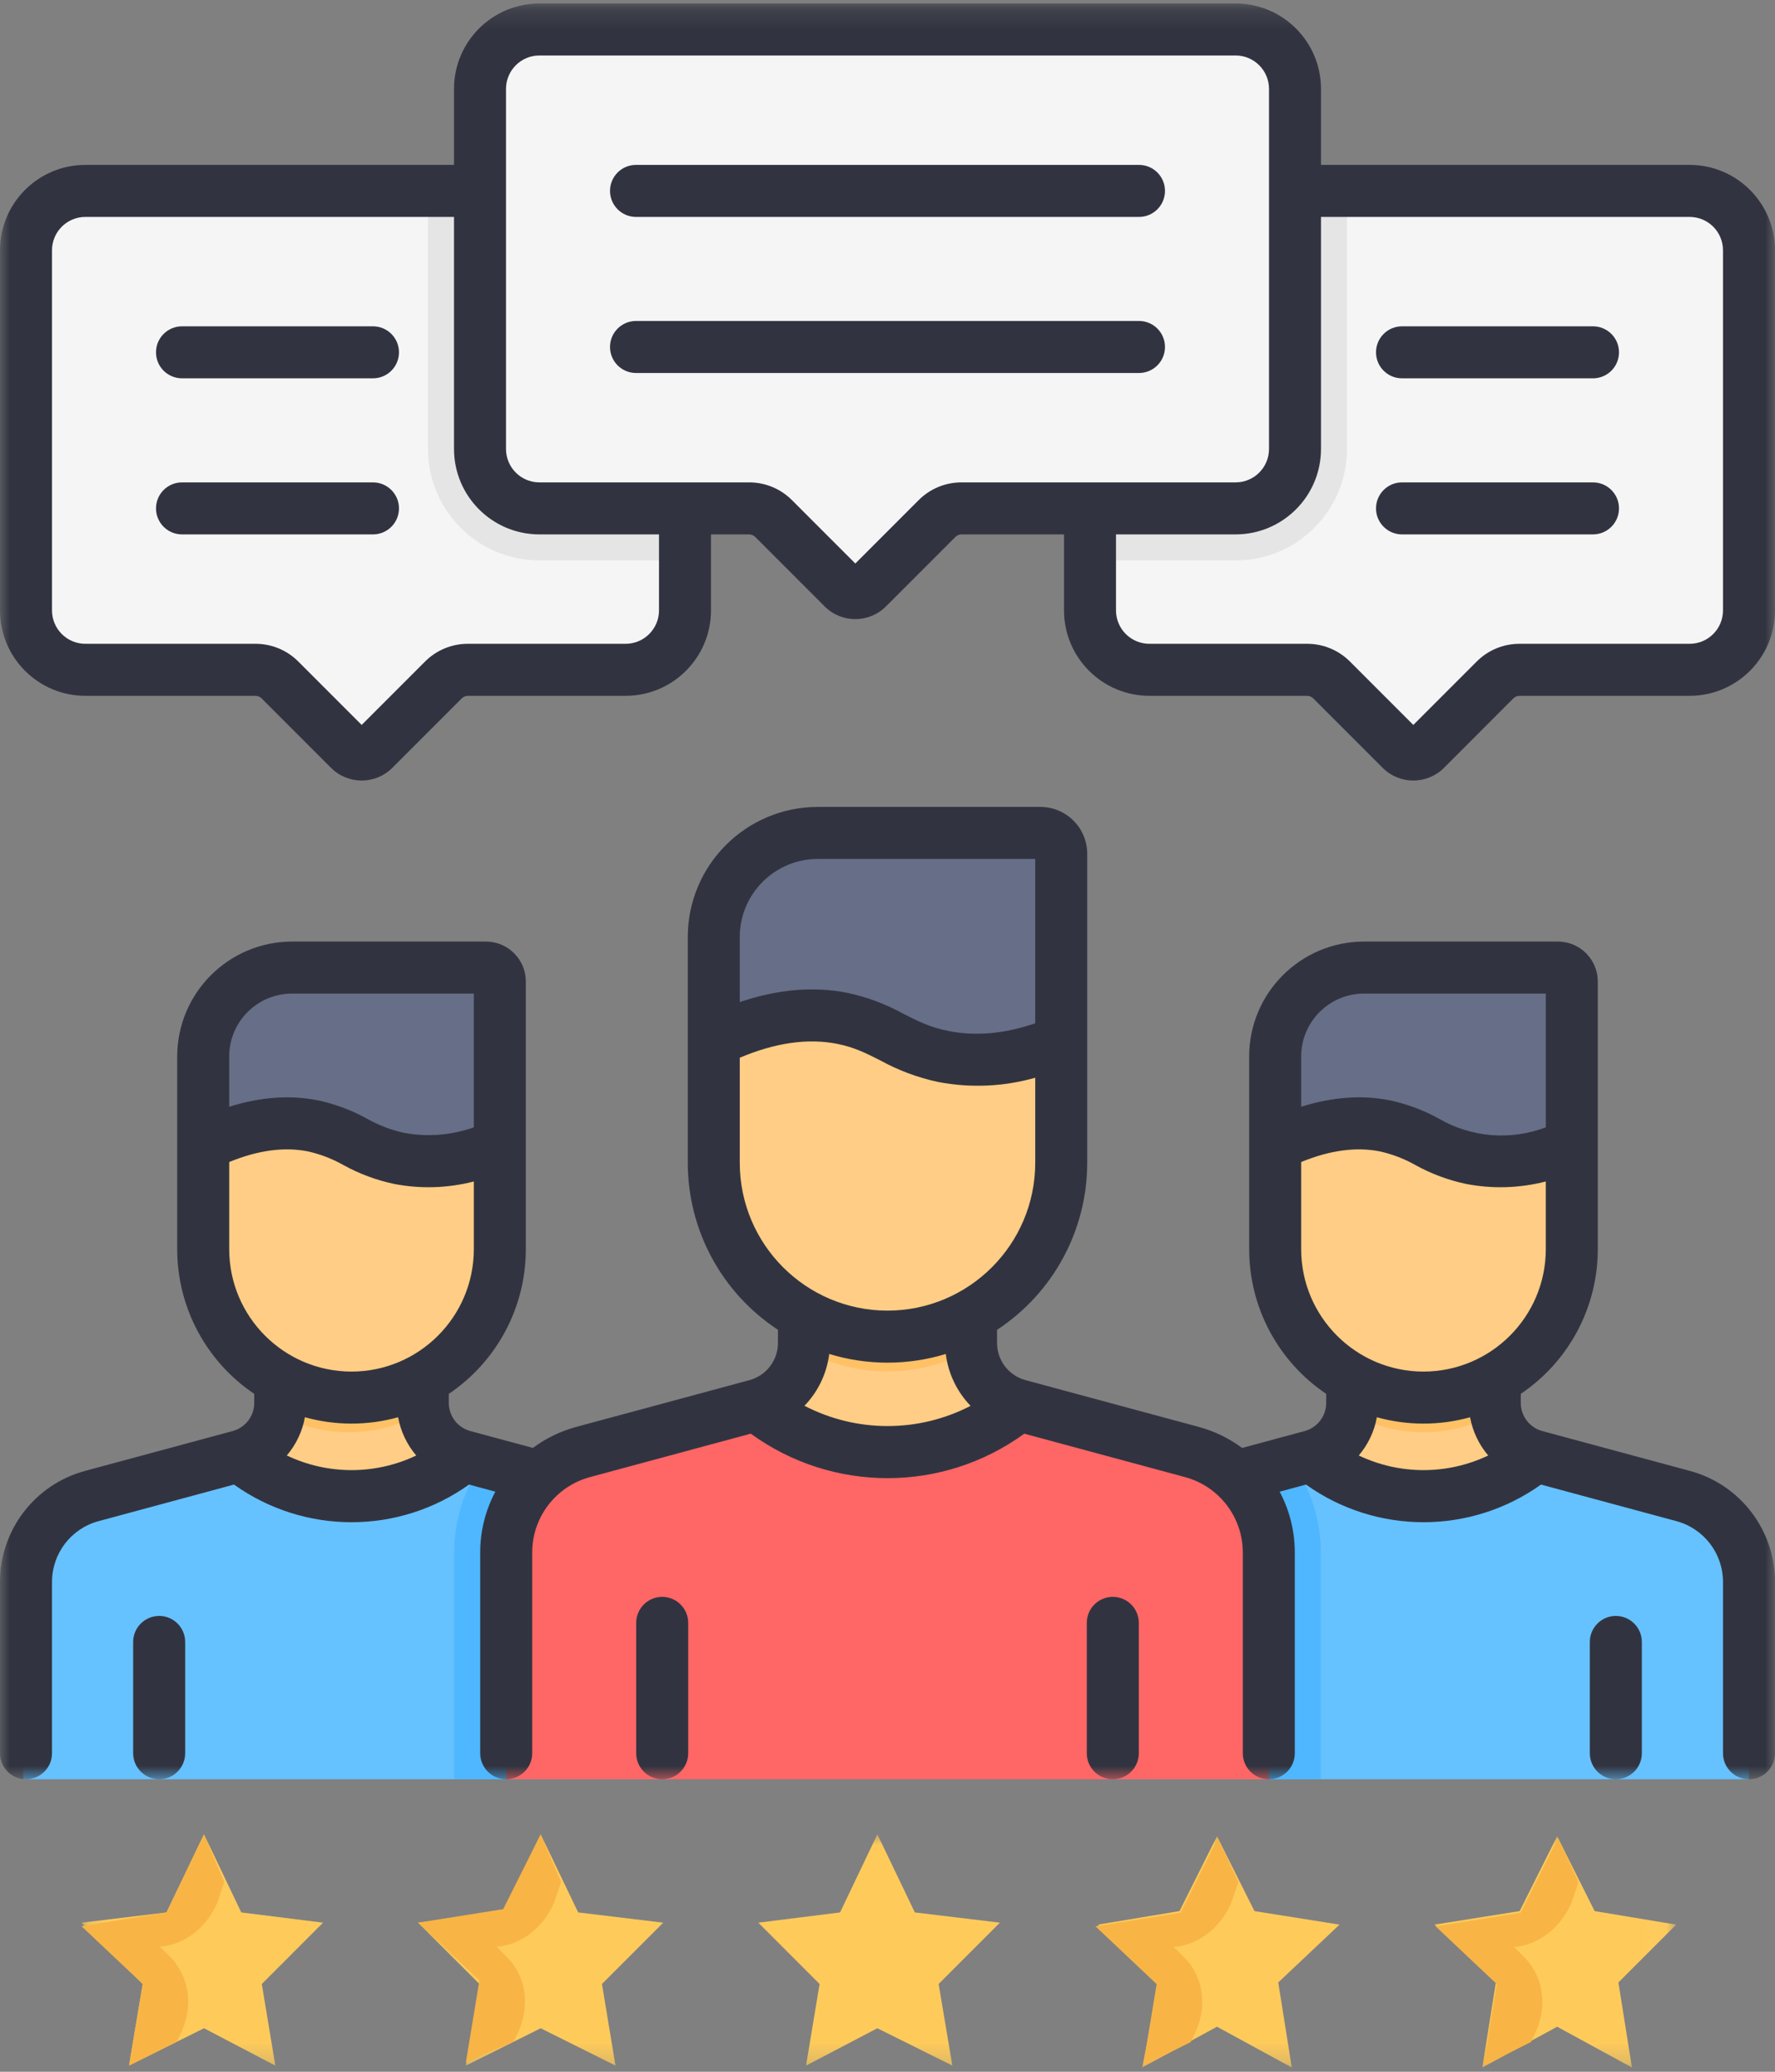 <svg width="90" height="105" viewBox="0 0 90 105" fill="none" xmlns="http://www.w3.org/2000/svg">
<rect x="0" y="0" width="90" height="105" fill="#808080" stroke="none"/>
<path fill-rule="evenodd" clip-rule="evenodd" d="M4.327 9.676H31.722C33.384 9.676 34.731 11.023 34.732 12.684V30.939C34.732 32.601 33.385 33.948 31.722 33.948H23.725C23.259 33.948 22.812 34.133 22.482 34.463L18.96 37.984C18.617 38.327 18.061 38.327 17.718 37.984L14.196 34.463C13.866 34.133 13.419 33.948 12.953 33.948H4.327C2.666 33.948 1.318 32.601 1.318 30.939V12.684C1.318 11.023 2.666 9.676 4.327 9.676ZM85.673 9.676H58.278C56.616 9.676 55.269 11.023 55.268 12.684V30.939C55.268 32.601 56.615 33.948 58.278 33.948H66.275C66.741 33.948 67.188 34.133 67.518 34.463L71.04 37.984C71.383 38.327 71.939 38.327 72.282 37.984L75.804 34.463C76.134 34.133 76.581 33.948 77.047 33.948H85.673C87.334 33.948 88.682 32.601 88.682 30.939V12.684C88.682 11.023 87.334 9.676 85.673 9.676Z" fill="#F5F5F5"/>
<path fill-rule="evenodd" clip-rule="evenodd" d="M55.671 80.17C55.671 78.135 57.036 76.354 59 75.823L66.496 73.8C67.715 73.471 68.561 72.366 68.561 71.105V69.425H75.792V71.105C75.792 72.366 76.638 73.471 77.856 73.8L85.353 75.823C87.317 76.354 88.682 78.135 88.682 80.17V90.176H55.671V80.17Z" fill="#66C1FF"/>
<path fill-rule="evenodd" clip-rule="evenodd" d="M79.697 60.24L64.657 60.294V53.541C64.657 51.054 66.672 49.039 69.159 49.039H78.994C79.382 49.039 79.697 49.353 79.697 49.742V60.24Z" fill="#676E87"/>
<path fill-rule="evenodd" clip-rule="evenodd" d="M75.792 71.105V69.425H68.561V71.105C68.561 72.366 67.715 73.471 66.497 73.8L66.683 73.944C69.988 76.496 74.617 76.437 77.856 73.8C76.638 73.471 75.792 72.366 75.792 71.105Z" fill="#FFCD85"/>
<path fill-rule="evenodd" clip-rule="evenodd" d="M75.792 71.105V69.425H68.561V71.105C68.56 71.283 68.543 71.46 68.508 71.635C70.787 72.909 73.565 72.909 75.845 71.635C75.81 71.46 75.793 71.283 75.792 71.105Z" fill="#FFC166"/>
<path fill-rule="evenodd" clip-rule="evenodd" d="M79.697 58.044V63.313C79.697 67.466 76.33 70.833 72.177 70.833C68.023 70.833 64.657 67.466 64.657 63.313V58.044C67.186 56.796 69.025 56.825 70.208 57.059C72.023 57.417 72.707 58.333 74.589 58.71C76.667 59.127 78.52 58.55 79.697 58.044Z" fill="#FFCD85"/>
<path fill-rule="evenodd" clip-rule="evenodd" d="M1.179 80.17C1.179 78.135 2.544 76.354 4.508 75.823L12.004 73.8C13.223 73.471 14.069 72.366 14.069 71.105V69.425H21.3V71.105C21.3 72.366 22.146 73.471 23.364 73.8L30.861 75.823C32.825 76.354 34.19 78.135 34.19 80.17V90.176H1.179V80.17Z" fill="#66C1FF"/>
<path fill-rule="evenodd" clip-rule="evenodd" d="M25.205 60.24L10.165 60.294V53.541C10.165 51.054 12.18 49.039 14.666 49.039H24.502C24.89 49.039 25.205 49.353 25.205 49.742V60.24Z" fill="#676E87"/>
<path fill-rule="evenodd" clip-rule="evenodd" d="M21.3 71.105V69.425H14.069V71.105C14.069 72.366 13.223 73.471 12.004 73.8L12.191 73.944C15.496 76.496 20.125 76.437 23.364 73.8C22.146 73.471 21.3 72.366 21.3 71.105Z" fill="#FFCD85"/>
<path fill-rule="evenodd" clip-rule="evenodd" d="M21.3 71.105V69.425H14.069V71.105C14.068 71.283 14.051 71.46 14.016 71.635C16.295 72.909 19.073 72.909 21.353 71.635C21.317 71.46 21.3 71.283 21.3 71.105Z" fill="#FFC166"/>
<path fill-rule="evenodd" clip-rule="evenodd" d="M25.205 58.044V63.313C25.205 67.466 21.837 70.833 17.685 70.833C13.531 70.833 10.165 67.466 10.165 63.313V58.044C12.694 56.796 14.532 56.825 15.716 57.059C17.531 57.417 18.215 58.333 20.097 58.71C22.175 59.127 24.027 58.55 25.205 58.044Z" fill="#FFCD85"/>
<path fill-rule="evenodd" clip-rule="evenodd" d="M23.029 78.681V90.176H34.189V80.17C34.189 78.135 32.825 76.354 30.86 75.823L24.492 74.105C23.541 75.441 23.03 77.041 23.029 78.681ZM66.97 78.681C66.97 77.028 66.45 75.416 65.484 74.073L59 75.823C57.035 76.354 55.671 78.135 55.671 80.17V90.176H66.97V78.681Z" fill="#4EB7FF"/>
<path fill-rule="evenodd" clip-rule="evenodd" d="M64.334 90.176V78.681C64.334 76.298 62.735 74.211 60.434 73.59L51.653 71.22C50.226 70.834 49.235 69.54 49.235 68.062V66.094H40.765V68.062C40.765 69.54 39.774 70.834 38.346 71.22L29.565 73.59C27.264 74.211 25.666 76.298 25.666 78.681V90.176H64.334Z" fill="#FF6666"/>
<path fill-rule="evenodd" clip-rule="evenodd" d="M53.809 55.336L36.191 55.399V47.488C36.191 44.576 38.552 42.215 41.464 42.215H52.754C53.336 42.215 53.809 42.687 53.809 43.27V55.336Z" fill="#676E87"/>
<path fill-rule="evenodd" clip-rule="evenodd" d="M51.654 71.22C50.226 70.834 49.235 69.54 49.235 68.062V66.094H40.765V68.062C40.765 69.54 39.774 70.834 38.346 71.22L38.565 71.388C42.437 74.379 47.859 74.309 51.654 71.22Z" fill="#FFCD85"/>
<path fill-rule="evenodd" clip-rule="evenodd" d="M49.235 68.062V66.094H40.764V68.062C40.764 68.177 40.758 68.292 40.745 68.406C43.393 69.867 46.607 69.867 49.255 68.406C49.242 68.292 49.236 68.177 49.235 68.062Z" fill="#FFC166"/>
<path fill-rule="evenodd" clip-rule="evenodd" d="M53.809 52.763V58.935C53.809 63.8 49.865 67.744 45 67.744C40.135 67.744 36.191 63.8 36.191 58.935V52.763C39.154 51.301 41.307 51.336 42.695 51.609C44.82 52.028 45.62 53.101 47.825 53.543C50.26 54.032 52.429 53.355 53.809 52.763Z" fill="#FFCD85"/>
<path fill-rule="evenodd" clip-rule="evenodd" d="M31.722 9.676H21.701V22.758C21.705 25.874 24.231 28.4 27.347 28.403H34.732V12.684C34.732 11.022 33.385 9.675 31.722 9.675V9.676ZM62.653 28.403C65.769 28.4 68.295 25.874 68.298 22.758V9.675H58.277C56.615 9.675 55.268 11.022 55.268 12.684V28.403H62.653Z" fill="#E5E5E5"/>
<path fill-rule="evenodd" clip-rule="evenodd" d="M62.653 1.494H27.347C25.685 1.494 24.338 2.841 24.338 4.503V22.758C24.338 24.419 25.685 25.766 27.347 25.766H37.981C38.448 25.766 38.895 25.952 39.224 26.281L42.746 29.803C43.09 30.146 43.646 30.146 43.989 29.803L47.51 26.281C47.84 25.952 48.287 25.766 48.754 25.766H62.653C64.314 25.766 65.662 24.419 65.662 22.758V4.503C65.662 2.841 64.314 1.494 62.653 1.494Z" fill="#F5F5F5"/>
<mask id="mask0_0_2655" style="mask-type:luminance" maskUnits="userSpaceOnUse" x="0" y="0" width="90" height="91">
<path fill-rule="evenodd" clip-rule="evenodd" d="M0 0.176H90V90.176H0V0.176Z" fill="white"/>
</mask>
<g mask="url(#mask0_0_2655)">
<path fill-rule="evenodd" clip-rule="evenodd" d="M57.752 16.267H32.248C31.52 16.267 30.93 16.857 30.93 17.585C30.93 18.313 31.52 18.904 32.248 18.904H57.752C58.48 18.904 59.07 18.313 59.07 17.585C59.07 16.857 58.48 16.267 57.752 16.267ZM18.912 16.538H9.229C8.501 16.538 7.91 17.128 7.91 17.856C7.91 18.585 8.501 19.174 9.229 19.174H18.912C19.64 19.174 20.23 18.585 20.23 17.856C20.23 17.128 19.64 16.538 18.912 16.538ZM18.912 24.448H9.229C8.501 24.448 7.91 25.038 7.91 25.766C7.91 26.495 8.501 27.084 9.229 27.084H18.912C19.64 27.084 20.23 26.495 20.23 25.766C20.23 25.038 19.64 24.448 18.912 24.448ZM80.772 16.538H71.088C70.361 16.538 69.77 17.128 69.77 17.856C69.77 18.585 70.361 19.174 71.088 19.174H80.772C81.499 19.174 82.09 18.585 82.09 17.856C82.09 17.128 81.499 16.538 80.772 16.538ZM87.363 30.939C87.362 31.872 86.606 32.628 85.673 32.629H77.047C76.231 32.627 75.448 32.951 74.872 33.53L71.661 36.741L68.45 33.53C67.875 32.951 67.091 32.627 66.275 32.629H58.278C57.345 32.628 56.588 31.872 56.586 30.939V27.084H62.653C65.041 27.082 66.977 25.146 66.98 22.757V10.994H85.673C86.606 10.994 87.362 11.751 87.363 12.684V30.939ZM48.754 24.448C47.938 24.446 47.154 24.77 46.578 25.349L43.368 28.56L40.157 25.349C39.582 24.77 38.798 24.446 37.982 24.448H27.347C26.414 24.447 25.658 23.69 25.657 22.757V4.503C25.658 3.57 26.414 2.814 27.347 2.812H62.653C63.586 2.814 64.342 3.57 64.344 4.503V22.757C64.342 23.69 63.586 24.447 62.653 24.448H48.754ZM33.414 30.939C33.412 31.872 32.655 32.628 31.722 32.629H23.725C22.909 32.627 22.125 32.951 21.55 33.53L18.339 36.741L15.128 33.53C14.552 32.951 13.769 32.627 12.953 32.629H4.327C3.394 32.628 2.638 31.872 2.637 30.939V12.684C2.638 11.751 3.394 10.994 4.327 10.994H23.02V22.757C23.023 25.146 24.959 27.082 27.347 27.084H33.414V30.939ZM85.673 8.357H66.98V4.503C66.977 2.114 65.042 0.178 62.653 0.176H27.347C24.958 0.178 23.023 2.114 23.02 4.503V8.357H4.327C1.938 8.36 0.003 10.295 0 12.684V30.939C0.003 33.328 1.938 35.263 4.327 35.266H12.953C13.07 35.266 13.181 35.312 13.263 35.394L16.785 38.916C17.644 39.773 19.034 39.773 19.892 38.916L23.414 35.394C23.496 35.313 23.608 35.266 23.725 35.266H31.722C34.111 35.263 36.047 33.328 36.05 30.939V27.084H37.982C38.099 27.085 38.21 27.131 38.293 27.213L41.814 30.735C42.673 31.592 44.063 31.592 44.922 30.735L48.444 27.213C48.526 27.131 48.637 27.085 48.754 27.084H53.95V30.939C53.953 33.328 55.889 35.263 58.278 35.266H66.275C66.392 35.266 66.503 35.313 66.586 35.394L70.108 38.916C70.966 39.773 72.356 39.773 73.215 38.916L76.736 35.394C76.819 35.312 76.93 35.265 77.047 35.266H85.673C88.062 35.263 89.997 33.328 90 30.939V12.684C89.997 10.295 88.062 8.36 85.673 8.357ZM72.177 69.514C68.753 69.51 65.978 66.736 65.975 63.313V58.893C67.422 58.298 68.758 58.116 69.953 58.352C70.588 58.492 71.199 58.726 71.766 59.046C72.568 59.489 73.433 59.811 74.329 60.002C75.672 60.263 77.055 60.221 78.379 59.879V63.313C78.374 66.736 75.6 69.51 72.177 69.514ZM68.895 73.766C69.367 73.212 69.684 72.543 69.813 71.828C71.36 72.258 72.993 72.258 74.54 71.828C74.669 72.544 74.987 73.213 75.459 73.767C73.382 74.755 70.971 74.755 68.895 73.766L68.895 73.766ZM65.975 53.54C65.977 51.783 67.401 50.359 69.158 50.357H78.379V57.135C76.597 57.813 74.605 57.651 72.957 56.695C72.177 56.263 71.336 55.95 70.463 55.765C69.049 55.486 67.545 55.598 65.975 56.092V53.54ZM45 66.425C40.865 66.42 37.514 63.069 37.509 58.934V53.608C39.301 52.847 40.956 52.611 42.44 52.902C43.317 53.075 43.92 53.382 44.62 53.736C45.543 54.245 46.536 54.616 47.567 54.836C49.202 55.15 50.889 55.077 52.491 54.62V58.934C52.486 63.069 49.135 66.42 45 66.425ZM40.789 71.247C41.482 70.531 41.922 69.609 42.045 68.621C43.971 69.209 46.029 69.209 47.955 68.621C48.078 69.611 48.52 70.533 49.213 71.251C46.572 72.617 43.43 72.617 40.789 71.247ZM37.509 47.487C37.512 45.305 39.281 43.535 41.465 43.532H52.491V51.86C50.946 52.395 49.467 52.527 48.085 52.251C47.152 52.064 46.531 51.749 45.812 51.384C44.916 50.888 43.952 50.528 42.95 50.316C41.243 49.979 39.42 50.139 37.509 50.788V47.487ZM17.823 69.514C14.4 69.51 11.626 66.736 11.622 63.313V58.893C13.07 58.298 14.405 58.116 15.601 58.352C16.236 58.492 16.846 58.726 17.412 59.046C18.215 59.489 19.08 59.811 19.977 60.002C21.318 60.263 22.702 60.221 24.025 59.879V63.313C24.022 66.736 21.247 69.51 17.823 69.514ZM14.542 73.766C15.014 73.212 15.332 72.544 15.461 71.828C17.006 72.258 18.64 72.258 20.186 71.828C20.316 72.544 20.633 73.213 21.105 73.767C19.03 74.755 16.617 74.755 14.542 73.766ZM11.621 53.54C11.623 51.783 13.048 50.359 14.806 50.357H24.025V57.135C22.893 57.536 21.677 57.633 20.496 57.417C19.832 57.271 19.195 57.029 18.605 56.695C17.824 56.263 16.983 55.95 16.111 55.765C14.696 55.487 13.193 55.598 11.621 56.092V53.54ZM85.697 74.551L78.2 72.528C77.557 72.353 77.111 71.77 77.11 71.105V70.642C79.55 69.001 81.014 66.254 81.015 63.313V49.742C81.014 48.626 80.109 47.722 78.994 47.72H69.158C65.945 47.724 63.342 50.328 63.338 53.54V63.313C63.339 66.254 64.803 69.001 67.243 70.642V71.105C67.242 71.77 66.796 72.353 66.153 72.528L62.98 73.384C62.319 72.893 61.573 72.531 60.779 72.317L51.997 69.947C51.145 69.716 50.554 68.944 50.554 68.061V67.397C53.406 65.527 55.125 62.346 55.127 58.934V43.269C55.126 41.959 54.064 40.898 52.754 40.896H41.465C37.826 40.9 34.877 43.849 34.873 47.487V58.934C34.875 62.346 36.593 65.527 39.446 67.397V68.061C39.446 68.944 38.854 69.716 38.003 69.947L29.221 72.317C28.428 72.531 27.681 72.893 27.02 73.383L23.847 72.527C23.204 72.353 22.758 71.771 22.757 71.105V70.642C25.197 69.001 26.661 66.254 26.662 63.313V49.742C26.66 48.626 25.756 47.722 24.64 47.72H14.806C11.593 47.724 8.989 50.328 8.985 53.54V63.313C8.986 66.254 10.45 69.001 12.89 70.642V71.105C12.889 71.771 12.442 72.353 11.799 72.527L4.304 74.55C1.766 75.239 0.004 77.541 0 80.17V88.857C0 89.585 0.59 90.175 1.318 90.175C2.046 90.175 2.637 89.585 2.637 88.857V80.17C2.639 78.732 3.603 77.472 4.991 77.096L11.866 75.24C15.43 77.785 20.218 77.785 23.782 75.24L25.115 75.6C24.611 76.549 24.348 77.606 24.348 78.681V88.857C24.348 89.585 24.938 90.175 25.666 90.175C26.394 90.175 26.985 89.585 26.985 88.857V78.681C26.986 76.894 28.185 75.331 29.909 74.863L38.068 72.66C42.202 75.667 47.802 75.667 51.935 72.661L60.091 74.863C61.815 75.331 63.013 76.894 63.016 78.681V88.857C63.016 89.585 63.606 90.175 64.334 90.175C65.062 90.175 65.652 89.585 65.652 88.857V78.681C65.652 77.607 65.388 76.549 64.885 75.601L66.219 75.24C69.784 77.784 74.57 77.785 78.135 75.24L85.009 77.096C86.397 77.473 87.361 78.732 87.363 80.17V88.857C87.363 89.585 87.954 90.175 88.682 90.175C89.41 90.175 90 89.585 90 88.857V80.17C89.996 77.541 88.234 75.239 85.697 74.551ZM57.752 8.357H32.248C31.52 8.357 30.93 8.947 30.93 9.675C30.93 10.403 31.52 10.994 32.248 10.994H57.752C58.48 10.994 59.07 10.403 59.07 9.675C59.07 8.947 58.48 8.357 57.752 8.357ZM80.772 24.448H71.088C70.361 24.448 69.77 25.038 69.77 25.766C69.77 26.495 70.361 27.084 71.088 27.084H80.772C81.499 27.084 82.09 26.495 82.09 25.766C82.09 25.038 81.499 24.448 80.772 24.448ZM56.424 80.931C55.696 80.931 55.105 81.522 55.105 82.25V88.857C55.105 89.585 55.696 90.175 56.424 90.175C57.152 90.175 57.742 89.585 57.742 88.857V82.25C57.742 81.522 57.152 80.931 56.424 80.931ZM8.071 81.898C7.343 81.898 6.752 82.489 6.752 83.216V88.857C6.752 89.585 7.343 90.175 8.071 90.175C8.799 90.175 9.389 89.585 9.389 88.857V83.216C9.389 82.489 8.799 81.898 8.071 81.898ZM81.929 81.898C81.201 81.898 80.611 82.489 80.611 83.216V88.857C80.611 89.585 81.201 90.175 81.929 90.175C82.657 90.175 83.248 89.585 83.248 88.857V83.216C83.248 82.489 82.657 81.898 81.929 81.898ZM33.576 80.931C32.848 80.931 32.258 81.522 32.258 82.25V88.857C32.258 89.585 32.848 90.175 33.576 90.175C34.304 90.175 34.895 89.585 34.895 88.857V82.25C34.895 81.522 34.304 80.931 33.576 80.931Z" fill="#313440"/>
</g>
<mask id="mask1_0_2655" style="mask-type:luminance" maskUnits="userSpaceOnUse" x="4" y="92" width="81" height="13">
<path fill-rule="evenodd" clip-rule="evenodd" d="M4.131 92.965H84.99V104.785H4.131V92.965Z" fill="white"/>
</mask>
<g mask="url(#mask1_0_2655)">
<path fill-rule="evenodd" clip-rule="evenodd" d="M78.954 93.064L80.855 96.857L84.99 97.543L82.06 100.473L82.746 104.785L78.954 102.717L75.161 104.785L75.847 100.473L72.741 97.543L77.053 96.857L78.954 93.064ZM61.706 93.064L63.607 96.857L67.919 97.543L64.813 100.473L65.499 104.785L61.706 102.717L57.914 104.785L58.776 100.473L55.67 97.543L59.806 96.857L61.706 93.064ZM27.415 92.965L29.316 96.925L33.628 97.444L30.522 100.551L31.207 104.687L27.415 102.795L23.623 104.687L24.308 100.551L21.202 97.444L25.514 96.925L27.415 92.965ZM10.343 92.965L12.235 96.925L16.38 97.444L13.274 100.551L13.96 104.687L10.343 102.795L6.542 104.687L7.237 100.551L4.131 97.444L8.443 96.925L10.343 92.965ZM44.486 92.965L46.387 96.925L50.699 97.444L47.592 100.551L48.288 104.687L44.486 102.795L40.87 104.687L41.556 100.551L38.45 97.444L42.595 96.925L44.486 92.965Z" fill="#FECB5B"/>
</g>
<path fill-rule="evenodd" clip-rule="evenodd" d="M60.371 103.496L60.548 103.144C61.234 101.771 61.067 100.213 60.028 99.184L59.509 98.665H59.686C60.891 98.489 61.929 97.626 62.44 96.421L62.791 95.383L61.753 93.147L59.853 96.941L55.541 97.626L58.647 100.557L57.961 104.702L60.371 103.496ZM77.619 103.496L77.795 103.144C78.481 101.771 78.314 100.213 77.276 99.184L76.757 98.665H76.933C78.138 98.489 79.176 97.626 79.687 96.421L80.039 95.383L79.001 93.147L77.1 96.941L72.788 97.626L75.894 100.557L75.208 104.702L77.619 103.496ZM43.114 103.481L43.281 103.138C43.976 101.756 43.8 100.208 42.762 99.169L42.251 98.65H42.418C43.624 98.483 44.663 97.621 45.182 96.415L45.525 95.377L44.486 93.132L42.595 96.925L38.283 97.621L41.389 100.551L40.694 104.687L43.114 103.481ZM8.962 103.481L9.129 103.138C9.825 101.756 9.648 100.208 8.619 99.169L8.1 98.65H8.267C9.481 98.483 10.511 97.621 11.03 96.415L11.373 95.377L10.343 92.966L8.443 96.925L4.131 97.621L7.237 100.551L6.542 104.687L8.962 103.481ZM26.033 103.481L26.21 103.138C26.896 101.756 26.729 100.208 25.69 99.169L25.171 98.65H25.347C26.553 98.483 27.591 97.621 28.101 96.415L28.453 95.377L27.415 92.966L25.514 96.759L21.202 97.444L24.308 100.375L23.622 104.52L26.033 103.481ZM43.114 103.481L43.281 103.138C43.976 101.756 43.8 100.208 42.762 99.169L42.251 98.65H42.418C43.624 98.483 44.663 97.621 45.182 96.415L45.525 95.377L44.486 93.132L42.595 96.925L38.283 97.621L41.389 100.551L40.694 104.687L43.114 103.481Z" fill="#F8B545"/>
</svg>
